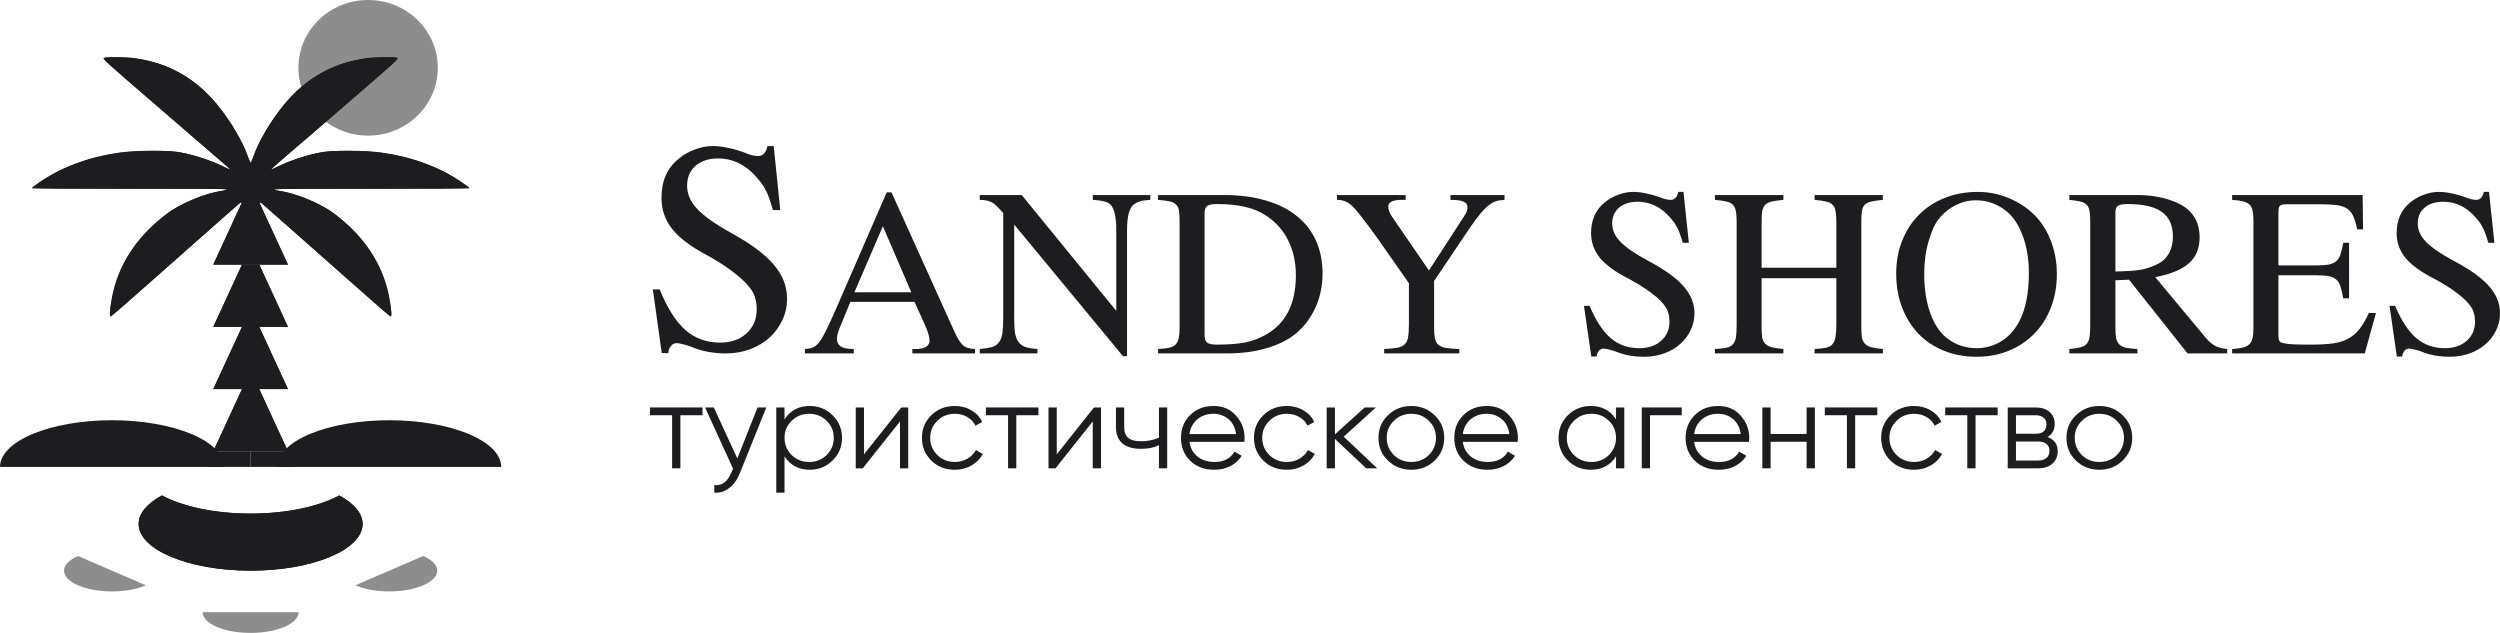 <svg width="158" height="40" viewBox="0 0 158 40" fill="none" xmlns="http://www.w3.org/2000/svg">
<ellipse opacity="0.5" cx="23.264" cy="4.286" rx="4.405" ry="4.286" fill="#1D1D1F"/>
<path fill-rule="evenodd" clip-rule="evenodd" d="M21.442 31.312C20.147 32.01 18.119 32.459 15.839 32.459C13.559 32.459 11.531 32.01 10.237 31.312C9.313 31.811 8.762 32.436 8.762 33.115C8.762 34.745 11.931 36.066 15.839 36.066C19.748 36.066 22.917 34.745 22.917 33.115C22.917 32.436 22.366 31.811 21.442 31.312Z" fill="#1D1D1F"/>
<path opacity="0.5" d="M9.222 36.993C8.94 37.115 8.606 37.211 8.238 37.278C7.87 37.343 7.475 37.377 7.077 37.377C6.679 37.377 6.284 37.343 5.916 37.278C5.548 37.211 5.214 37.115 4.932 36.993C4.651 36.871 4.427 36.727 4.275 36.568C4.122 36.408 4.044 36.238 4.044 36.066C4.044 35.894 4.122 35.723 4.275 35.564C4.427 35.405 4.651 35.26 4.932 35.139L7.077 36.066L9.222 36.993Z" fill="#1D1D1F"/>
<path opacity="0.5" d="M18.872 38.689C18.872 39.036 18.553 39.37 17.984 39.616C17.415 39.862 16.644 40 15.839 40C15.035 40 14.263 39.862 13.694 39.616C13.126 39.37 12.806 39.036 12.806 38.689H15.839H18.872Z" fill="#1D1D1F"/>
<path d="M0 29.509C0 29.121 0.183 28.738 0.539 28.38C0.894 28.022 1.416 27.697 2.073 27.422C2.73 27.148 3.51 26.931 4.369 26.783C5.227 26.635 6.148 26.558 7.077 26.558C8.007 26.558 8.927 26.635 9.785 26.783C10.644 26.931 11.424 27.148 12.081 27.422C12.739 27.697 13.26 28.022 13.616 28.38C13.971 28.738 14.154 29.121 14.154 29.509H7.077H0Z" fill="#1D1D1F"/>
<path d="M15.295 24.591H16.384L18.199 28.525H13.48L15.295 24.591Z" fill="#1D1D1F"/>
<path d="M15.295 20.657H16.384L18.199 24.591H13.48L15.295 20.657Z" fill="#1D1D1F"/>
<path d="M15.295 16.723H16.384L18.199 20.657H13.48L15.295 16.723Z" fill="#1D1D1F"/>
<path d="M15.295 12.789H16.384L18.199 16.723H13.48L15.295 12.789Z" fill="#1D1D1F"/>
<path d="M15.84 28.525H13.144V29.509H15.84V28.525Z" fill="#1D1D1F"/>
<path d="M6.581 3.654C6.448 3.711 6.419 3.685 10.158 6.907C10.89 7.537 11.802 8.324 12.186 8.655C12.569 8.987 13.253 9.574 13.706 9.961C14.159 10.347 14.531 10.682 14.534 10.705C14.537 10.728 14.278 10.618 13.959 10.461C13.31 10.142 12.335 9.824 11.462 9.645C10.683 9.485 8.605 9.487 7.523 9.648C5.583 9.937 3.819 10.597 2.45 11.546C2.214 11.708 2.022 11.863 2.022 11.889C2.022 11.914 4.692 11.931 7.956 11.927C11.22 11.922 14.013 11.934 14.163 11.954C14.424 11.989 14.414 11.994 13.936 12.074C12.98 12.235 11.79 12.702 10.864 13.281C10.668 13.404 10.23 13.747 9.893 14.043C8.5 15.266 7.606 16.669 7.184 18.298C7.016 18.944 6.887 20.001 6.975 20.001C7.025 20.001 7.349 19.72 10.092 17.29C13.704 14.092 15.19 12.789 15.208 12.804H16.455H16.504L17.498 13.69C18.624 14.692 21.05 16.84 21.792 17.491C22.043 17.712 22.779 18.36 23.426 18.93C24.073 19.501 24.636 19.979 24.676 19.993C24.877 20.062 24.512 18.208 24.15 17.323C23.543 15.839 22.521 14.549 21.135 13.519C20.252 12.863 18.642 12.196 17.62 12.063C17.432 12.039 17.293 11.995 17.311 11.967C17.329 11.939 20.114 11.92 23.5 11.925C26.886 11.931 29.657 11.915 29.657 11.889C29.657 11.82 28.459 11.05 27.997 10.822C26.214 9.941 24.405 9.547 22.098 9.537C20.926 9.532 20.631 9.552 20.033 9.679C19.191 9.859 18.32 10.153 17.584 10.507L17.036 10.77L17.478 10.382C18.029 9.898 21.584 6.824 23.654 5.041C24.867 3.997 25.182 3.693 25.09 3.657C24.91 3.587 23.732 3.596 23.192 3.671C21.068 3.966 19.337 4.929 17.985 6.567C17.115 7.622 16.307 8.983 16.001 9.91C15.931 10.121 15.858 10.294 15.839 10.294C15.82 10.295 15.701 10.031 15.575 9.709C15.278 8.957 14.831 8.134 14.329 7.417C12.589 4.935 10.447 3.718 7.665 3.631C7.138 3.614 6.65 3.625 6.581 3.654Z" fill="#1D1D1F"/>
<path fill-rule="evenodd" clip-rule="evenodd" d="M10.236 31.312C11.531 32.01 13.559 32.459 15.839 32.459C18.119 32.459 20.147 32.01 21.441 31.312C22.366 31.811 22.916 32.436 22.916 33.115C22.916 34.745 19.747 36.066 15.839 36.066C11.93 36.066 8.762 34.745 8.762 33.115C8.762 32.436 9.312 31.811 10.236 31.312Z" fill="#1D1D1F"/>
<path opacity="0.5" d="M22.456 36.993C22.738 37.115 23.073 37.211 23.441 37.278C23.809 37.343 24.203 37.377 24.601 37.377C25 37.377 25.394 37.343 25.762 37.278C26.13 37.211 26.464 37.115 26.746 36.993C27.028 36.871 27.251 36.727 27.404 36.568C27.556 36.408 27.634 36.238 27.634 36.066C27.634 35.894 27.556 35.723 27.404 35.564C27.251 35.405 27.028 35.26 26.746 35.139L24.601 36.066L22.456 36.993Z" fill="#1D1D1F"/>
<path d="M31.678 29.509C31.678 29.121 31.495 28.738 31.139 28.38C30.784 28.022 30.262 27.697 29.605 27.422C28.948 27.148 28.168 26.931 27.309 26.783C26.451 26.635 25.531 26.558 24.601 26.558C23.672 26.558 22.751 26.635 21.893 26.783C21.034 26.931 20.254 27.148 19.597 27.422C18.94 27.697 18.418 28.022 18.063 28.38C17.707 28.738 17.524 29.121 17.524 29.509H24.601H31.678Z" fill="#1D1D1F"/>
<path d="M16.384 24.591H15.294L13.48 28.525H18.198L16.384 24.591Z" fill="#1D1D1F"/>
<path d="M16.384 20.657H15.294L13.48 24.591H18.198L16.384 20.657Z" fill="#1D1D1F"/>
<path d="M16.384 16.723H15.294L13.48 20.657H18.198L16.384 16.723Z" fill="#1D1D1F"/>
<path d="M16.384 12.789H15.294L13.48 16.723H18.198L16.384 12.789Z" fill="#1D1D1F"/>
<path d="M15.839 28.525H18.535V29.509H15.839V28.525Z" fill="#1D1D1F"/>
<path d="M25.098 3.654C25.231 3.711 25.26 3.685 21.521 6.907C20.789 7.537 19.877 8.324 19.493 8.655C19.109 8.987 18.425 9.574 17.973 9.961C17.52 10.347 17.147 10.682 17.144 10.705C17.142 10.728 17.4 10.618 17.72 10.461C18.369 10.142 19.343 9.824 20.217 9.645C20.996 9.485 23.073 9.487 24.156 9.648C26.095 9.937 27.859 10.597 29.229 11.546C29.464 11.708 29.657 11.863 29.657 11.889C29.657 11.914 26.986 11.931 23.723 11.927C20.459 11.922 17.666 11.934 17.515 11.954C17.254 11.989 17.265 11.994 17.742 12.074C18.699 12.235 19.888 12.702 20.814 13.281C21.011 13.404 21.448 13.747 21.785 14.043C23.179 15.266 24.073 16.669 24.495 18.298C24.663 18.944 24.792 20.001 24.703 20.001C24.653 20.001 24.33 19.72 21.586 17.29C17.975 14.092 16.488 12.789 16.471 12.804H15.224H15.175L14.181 13.69C13.055 14.692 10.629 16.84 9.887 17.491C9.635 17.712 8.9 18.36 8.253 18.93C7.605 19.501 7.043 19.979 7.002 19.993C6.801 20.062 7.167 18.208 7.529 17.323C8.136 15.839 9.157 14.549 10.544 13.519C11.427 12.863 13.036 12.196 14.059 12.063C14.247 12.039 14.386 11.995 14.368 11.967C14.35 11.939 11.565 11.92 8.178 11.925C4.793 11.931 2.022 11.915 2.022 11.889C2.022 11.82 3.22 11.05 3.681 10.822C5.465 9.941 7.274 9.547 9.58 9.537C10.753 9.532 11.048 9.552 11.645 9.679C12.488 9.859 13.359 10.153 14.095 10.507L14.642 10.77L14.2 10.382C13.649 9.898 10.095 6.824 8.024 5.041C6.812 3.997 6.496 3.693 6.589 3.657C6.769 3.587 7.946 3.596 8.486 3.671C10.611 3.966 12.342 4.929 13.693 6.567C14.563 7.622 15.372 8.983 15.678 9.91C15.748 10.121 15.82 10.294 15.839 10.294C15.858 10.295 15.977 10.031 16.104 9.709C16.4 8.957 16.847 8.134 17.35 7.417C19.09 4.935 21.231 3.718 24.014 3.631C24.54 3.614 25.028 3.625 25.098 3.654Z" fill="#1D1D1F"/>
<path d="M49.312 13.277H48.849C48.772 13 48.694 12.755 48.617 12.544C48.551 12.334 48.468 12.145 48.369 11.978C48.281 11.801 48.182 11.645 48.072 11.512C47.961 11.368 47.835 11.218 47.691 11.062C47.03 10.363 46.258 10.013 45.377 10.013C44.792 10.013 44.319 10.169 43.955 10.48C43.602 10.79 43.426 11.212 43.426 11.745C43.426 12.267 43.641 12.755 44.071 13.211C44.5 13.666 45.206 14.165 46.187 14.709C47.443 15.398 48.347 16.069 48.898 16.724C49.461 17.379 49.742 18.095 49.742 18.872C49.742 19.361 49.642 19.816 49.444 20.238C49.245 20.659 48.975 21.026 48.634 21.337C48.292 21.647 47.884 21.892 47.41 22.069C46.936 22.247 46.429 22.336 45.889 22.336C45.503 22.336 45.123 22.302 44.748 22.236C44.374 22.169 44.01 22.058 43.657 21.903C43.47 21.836 43.299 21.786 43.145 21.753C42.99 21.709 42.864 21.686 42.764 21.686C42.621 21.686 42.5 21.747 42.401 21.869C42.301 21.991 42.246 22.141 42.235 22.319H41.822L41.26 18.289H41.69C42.164 19.455 42.704 20.31 43.31 20.854C43.916 21.387 44.649 21.653 45.509 21.653C46.203 21.653 46.76 21.459 47.179 21.07C47.609 20.682 47.824 20.171 47.824 19.538C47.824 19.294 47.796 19.078 47.741 18.889C47.697 18.7 47.631 18.539 47.543 18.406C47.322 18.051 46.969 17.684 46.484 17.307C46.011 16.929 45.437 16.552 44.765 16.175C44.236 15.897 43.784 15.62 43.409 15.342C43.034 15.064 42.726 14.776 42.483 14.476C42.252 14.176 42.081 13.866 41.971 13.544C41.861 13.222 41.805 12.872 41.805 12.495C41.805 11.44 42.169 10.618 42.897 10.03C43.205 9.775 43.547 9.58 43.922 9.447C44.297 9.303 44.666 9.231 45.029 9.231C45.36 9.231 45.691 9.27 46.022 9.347C46.363 9.414 46.71 9.514 47.063 9.647C47.239 9.725 47.399 9.78 47.543 9.814C47.686 9.847 47.807 9.864 47.906 9.864C48.215 9.864 48.413 9.653 48.502 9.231H48.898L49.312 13.277Z" fill="#1D1D1F"/>
<path d="M61.621 22.336H57.661V22.058C57.797 22.058 57.91 22.058 58.001 22.058C58.092 22.049 58.164 22.04 58.219 22.031C58.282 22.014 58.337 22 58.382 21.991C58.428 21.974 58.473 21.952 58.518 21.925C58.591 21.881 58.645 21.828 58.682 21.766C58.727 21.696 58.75 21.625 58.75 21.555C58.75 21.307 58.65 20.963 58.45 20.522L57.797 19.079H53.742L53.02 20.84C52.984 20.937 52.952 21.038 52.925 21.144C52.907 21.241 52.898 21.338 52.898 21.435C52.898 21.638 52.98 21.793 53.143 21.899C53.306 22.005 53.578 22.058 53.959 22.058V22.336H50.87V22.058C51.061 22.049 51.224 22.018 51.36 21.965C51.496 21.912 51.632 21.802 51.768 21.634C51.904 21.457 52.05 21.21 52.204 20.893C52.367 20.566 52.571 20.125 52.816 19.569L56.041 12.155H56.341L60.219 20.734C60.346 21.016 60.455 21.241 60.546 21.409C60.646 21.577 60.746 21.709 60.846 21.806C60.945 21.894 61.054 21.956 61.172 21.991C61.299 22.027 61.449 22.049 61.621 22.058V22.336ZM57.593 18.47L55.797 14.3L54 18.47H57.593Z" fill="#1D1D1F"/>
<path d="M70.971 22.508L64.098 14.194V20.111C64.098 20.5 64.116 20.818 64.153 21.065C64.198 21.303 64.275 21.493 64.384 21.634C64.493 21.775 64.642 21.877 64.833 21.939C65.023 22 65.268 22.04 65.568 22.058V22.336H61.921V22.058C62.238 22.031 62.492 21.991 62.683 21.939C62.882 21.877 63.032 21.775 63.132 21.634C63.241 21.493 63.313 21.303 63.35 21.065C63.386 20.818 63.404 20.5 63.404 20.111V13.466C63.25 13.289 63.118 13.148 63.009 13.042C62.901 12.927 62.792 12.843 62.683 12.79C62.574 12.729 62.46 12.689 62.343 12.671C62.224 12.645 62.084 12.632 61.921 12.632V12.327H64.574L70.549 19.648V14.551C70.549 13.633 70.399 13.068 70.1 12.857C69.982 12.786 69.85 12.737 69.705 12.711C69.569 12.676 69.356 12.649 69.065 12.632V12.327H72.699V12.632C72.409 12.649 72.191 12.68 72.046 12.724C71.91 12.768 71.792 12.826 71.692 12.896C71.383 13.09 71.229 13.642 71.229 14.551V22.508H70.971Z" fill="#1D1D1F"/>
<path d="M74.55 13.982C74.55 13.699 74.536 13.474 74.509 13.307C74.482 13.139 74.418 13.011 74.318 12.923C74.228 12.826 74.092 12.759 73.91 12.724C73.738 12.689 73.497 12.658 73.189 12.632V12.327H77.38C78.351 12.327 79.222 12.442 79.993 12.671C80.764 12.892 81.413 13.214 81.939 13.638C82.475 14.061 82.883 14.582 83.164 15.2C83.445 15.818 83.586 16.515 83.586 17.292C83.586 18.059 83.436 18.774 83.137 19.436C82.838 20.098 82.416 20.654 81.871 21.104C81.391 21.493 80.769 21.797 80.007 22.018C79.254 22.23 78.447 22.336 77.585 22.336H73.189V22.058C73.488 22.04 73.724 22.014 73.897 21.978C74.078 21.934 74.214 21.863 74.305 21.766C74.405 21.66 74.468 21.524 74.495 21.356C74.532 21.188 74.55 20.972 74.55 20.707V13.982ZM76.128 21.157C76.128 21.404 76.183 21.572 76.292 21.66C76.41 21.74 76.618 21.78 76.918 21.78C77.616 21.78 78.201 21.735 78.673 21.647C79.154 21.55 79.594 21.387 79.993 21.157C81.263 20.451 81.899 19.198 81.899 17.398C81.899 16.568 81.735 15.831 81.409 15.187C81.091 14.542 80.619 14.017 79.993 13.611C79.612 13.364 79.172 13.183 78.673 13.068C78.183 12.954 77.598 12.896 76.918 12.896C76.609 12.896 76.401 12.936 76.292 13.015C76.183 13.095 76.128 13.249 76.128 13.479V21.157Z" fill="#1D1D1F"/>
<path d="M95.086 12.632C94.877 12.64 94.691 12.671 94.528 12.724C94.374 12.777 94.215 12.87 94.051 13.002C93.897 13.126 93.729 13.298 93.548 13.518C93.376 13.73 93.171 14.004 92.936 14.339L90.636 17.755V20.707C90.636 20.99 90.654 21.219 90.69 21.396C90.726 21.563 90.799 21.696 90.908 21.793C91.026 21.89 91.189 21.956 91.398 21.991C91.606 22.027 91.883 22.049 92.228 22.058V22.336H87.478V22.058C87.832 22.04 88.113 22.014 88.322 21.978C88.531 21.934 88.685 21.859 88.785 21.753C88.894 21.647 88.962 21.497 88.989 21.303C89.025 21.109 89.043 20.849 89.043 20.522V17.901L87.016 15.001C86.626 14.463 86.308 14.039 86.063 13.73C85.827 13.413 85.623 13.174 85.451 13.015C85.278 12.857 85.119 12.755 84.974 12.711C84.838 12.658 84.679 12.632 84.498 12.632V12.327H88.839V12.632H88.458C87.977 12.658 87.737 12.799 87.737 13.055C87.737 13.258 87.828 13.488 88.009 13.743L90.309 17.093L92.527 13.677C92.672 13.474 92.745 13.289 92.745 13.121C92.745 12.945 92.668 12.821 92.514 12.751C92.359 12.671 92.078 12.632 91.67 12.632V12.327H95.086V12.632Z" fill="#1D1D1F"/>
<path d="M106.735 15.345H106.354C106.29 15.125 106.227 14.931 106.163 14.763C106.109 14.595 106.041 14.445 105.959 14.313C105.887 14.172 105.805 14.048 105.714 13.942C105.624 13.827 105.519 13.708 105.401 13.585C104.857 13.029 104.222 12.751 103.496 12.751C103.015 12.751 102.625 12.874 102.326 13.121C102.035 13.368 101.89 13.704 101.89 14.127C101.89 14.542 102.067 14.931 102.421 15.293C102.775 15.654 103.355 16.052 104.163 16.484C105.197 17.031 105.941 17.565 106.395 18.086C106.857 18.607 107.089 19.176 107.089 19.794C107.089 20.182 107.007 20.544 106.844 20.879C106.681 21.215 106.458 21.506 106.177 21.753C105.896 22 105.56 22.195 105.17 22.336C104.78 22.477 104.363 22.547 103.918 22.547C103.6 22.547 103.287 22.521 102.979 22.468C102.67 22.415 102.371 22.327 102.081 22.203C101.927 22.15 101.786 22.111 101.659 22.084C101.532 22.049 101.428 22.031 101.346 22.031C101.228 22.031 101.128 22.08 101.046 22.177C100.965 22.274 100.919 22.393 100.91 22.534H100.57L100.107 19.33H100.461C100.851 20.257 101.296 20.937 101.795 21.369C102.294 21.793 102.897 22.005 103.605 22.005C104.177 22.005 104.635 21.85 104.979 21.541C105.333 21.232 105.51 20.826 105.51 20.323C105.51 20.129 105.488 19.957 105.442 19.807C105.406 19.657 105.351 19.529 105.279 19.423C105.097 19.141 104.807 18.849 104.408 18.549C104.018 18.249 103.546 17.949 102.993 17.649C102.557 17.428 102.185 17.208 101.877 16.987C101.568 16.767 101.314 16.537 101.115 16.299C100.924 16.06 100.783 15.813 100.693 15.557C100.602 15.301 100.557 15.023 100.557 14.723C100.557 13.885 100.856 13.232 101.455 12.764C101.709 12.561 101.99 12.406 102.298 12.3C102.607 12.186 102.911 12.128 103.21 12.128C103.482 12.128 103.755 12.159 104.027 12.221C104.308 12.274 104.594 12.354 104.884 12.459C105.029 12.521 105.161 12.565 105.279 12.592C105.397 12.618 105.497 12.632 105.578 12.632C105.832 12.632 105.996 12.464 106.068 12.128H106.395L106.735 15.345Z" fill="#1D1D1F"/>
<path d="M116.057 16.921V13.982C116.057 13.708 116.039 13.492 116.003 13.333C115.976 13.165 115.912 13.033 115.812 12.936C115.721 12.839 115.585 12.773 115.404 12.737C115.222 12.693 114.982 12.658 114.683 12.632V12.327H118.997V12.632C118.697 12.658 118.457 12.693 118.275 12.737C118.094 12.773 117.953 12.839 117.854 12.936C117.763 13.033 117.704 13.165 117.677 13.333C117.649 13.492 117.636 13.708 117.636 13.982V20.707C117.636 20.972 117.649 21.188 117.677 21.356C117.713 21.515 117.781 21.643 117.881 21.74C117.981 21.837 118.117 21.908 118.289 21.952C118.47 21.996 118.706 22.031 118.997 22.058V22.336H114.683V22.058C114.982 22.04 115.222 22.014 115.404 21.978C115.585 21.934 115.721 21.859 115.812 21.753C115.912 21.638 115.976 21.484 116.003 21.29C116.039 21.096 116.057 20.84 116.057 20.522V17.583H111.335V20.707C111.335 20.972 111.348 21.188 111.376 21.356C111.412 21.515 111.48 21.643 111.58 21.74C111.68 21.837 111.82 21.908 112.002 21.952C112.183 21.996 112.419 22.031 112.709 22.058V22.336H108.382V22.058C108.69 22.04 108.935 22.014 109.117 21.978C109.298 21.934 109.434 21.859 109.525 21.753C109.625 21.638 109.688 21.484 109.715 21.29C109.743 21.096 109.756 20.84 109.756 20.522V13.982C109.756 13.708 109.738 13.492 109.702 13.333C109.675 13.165 109.611 13.033 109.511 12.936C109.421 12.839 109.284 12.773 109.103 12.737C108.922 12.693 108.681 12.658 108.382 12.632V12.327H112.709V12.632C112.41 12.658 112.17 12.693 111.988 12.737C111.807 12.773 111.666 12.839 111.566 12.936C111.475 13.033 111.412 13.165 111.376 13.333C111.348 13.492 111.335 13.708 111.335 13.982V16.921H116.057Z" fill="#1D1D1F"/>
<path d="M124.998 12.128C125.733 12.128 126.432 12.278 127.094 12.579C127.765 12.879 128.332 13.293 128.795 13.823C129.176 14.273 129.471 14.798 129.68 15.398C129.888 15.999 129.993 16.643 129.993 17.331C129.993 18.099 129.866 18.805 129.612 19.45C129.367 20.085 129.017 20.632 128.564 21.091C128.119 21.55 127.584 21.908 126.958 22.164C126.341 22.419 125.661 22.547 124.917 22.547C124.164 22.547 123.474 22.419 122.848 22.164C122.222 21.908 121.687 21.55 121.242 21.091C120.798 20.623 120.453 20.067 120.208 19.423C119.963 18.779 119.84 18.068 119.84 17.292C119.84 16.533 119.967 15.835 120.222 15.2C120.476 14.564 120.829 14.022 121.283 13.571C121.737 13.113 122.276 12.759 122.902 12.512C123.538 12.256 124.236 12.128 124.998 12.128ZM124.862 12.658C124.436 12.658 124.027 12.755 123.637 12.949C123.247 13.135 122.907 13.395 122.617 13.73C122.462 13.907 122.322 14.127 122.195 14.392C122.077 14.657 121.973 14.948 121.882 15.266C121.791 15.575 121.723 15.906 121.678 16.259C121.632 16.612 121.61 16.965 121.61 17.318C121.61 18.227 121.732 19.035 121.977 19.741C122.222 20.447 122.562 20.977 122.998 21.329C123.542 21.78 124.186 22.005 124.93 22.005C125.32 22.005 125.688 21.934 126.033 21.793C126.386 21.652 126.695 21.453 126.958 21.197C127.802 20.394 128.224 19.079 128.224 17.252C128.224 16.378 128.097 15.601 127.843 14.922C127.598 14.242 127.253 13.717 126.808 13.346C126.237 12.887 125.588 12.658 124.862 12.658Z" fill="#1D1D1F"/>
<path d="M140.757 22.336H138.253L134.552 17.675L133.694 17.715V20.707C133.694 20.972 133.708 21.188 133.735 21.356C133.772 21.524 133.84 21.66 133.939 21.766C134.039 21.863 134.18 21.934 134.361 21.978C134.543 22.014 134.783 22.04 135.083 22.058V22.336H130.782V22.058C131.072 22.031 131.304 21.996 131.476 21.952C131.658 21.908 131.794 21.833 131.884 21.727C131.975 21.621 132.034 21.475 132.061 21.29C132.089 21.096 132.102 20.84 132.102 20.522V13.982C132.102 13.717 132.089 13.505 132.061 13.346C132.034 13.179 131.975 13.046 131.884 12.949C131.794 12.852 131.658 12.781 131.476 12.737C131.304 12.693 131.072 12.658 130.782 12.632V12.327H135.069C135.831 12.327 136.511 12.428 137.11 12.632C137.718 12.826 138.167 13.09 138.458 13.426C138.648 13.629 138.789 13.867 138.879 14.141C138.97 14.405 139.016 14.692 139.016 15.001C139.016 15.69 138.793 16.233 138.349 16.63C137.913 17.027 137.201 17.323 136.212 17.517L139.41 21.356C139.628 21.603 139.832 21.775 140.023 21.872C140.222 21.969 140.467 22.031 140.757 22.058V22.336ZM133.694 17.159C134.057 17.15 134.37 17.137 134.633 17.119C134.906 17.102 135.141 17.075 135.341 17.04C135.55 16.996 135.74 16.943 135.913 16.881C136.085 16.819 136.262 16.74 136.443 16.643C136.725 16.493 136.942 16.272 137.097 15.981C137.251 15.681 137.328 15.341 137.328 14.961C137.328 14.247 137.097 13.726 136.634 13.399C136.18 13.064 135.455 12.896 134.457 12.896C134.148 12.896 133.944 12.936 133.844 13.015C133.744 13.086 133.694 13.227 133.694 13.439V17.159Z" fill="#1D1D1F"/>
<path d="M149.454 22.336H141.07V22.058C141.352 22.04 141.579 22.009 141.751 21.965C141.932 21.921 142.068 21.85 142.159 21.753C142.259 21.656 142.327 21.524 142.363 21.356C142.4 21.188 142.418 20.972 142.418 20.707V13.982C142.418 13.717 142.4 13.501 142.363 13.333C142.336 13.165 142.273 13.033 142.173 12.936C142.073 12.839 141.932 12.768 141.751 12.724C141.579 12.68 141.352 12.649 141.07 12.632V12.327H149.318L149.345 14.498H148.977C148.905 14.154 148.823 13.88 148.732 13.677C148.642 13.466 148.51 13.302 148.338 13.188C148.174 13.073 147.952 12.998 147.671 12.962C147.399 12.927 147.045 12.909 146.609 12.909H144.514C144.305 12.909 144.164 12.94 144.092 13.002C144.028 13.064 143.996 13.205 143.996 13.426V16.775H146.378C146.696 16.775 146.954 16.758 147.154 16.722C147.353 16.687 147.512 16.621 147.63 16.524C147.757 16.418 147.852 16.272 147.916 16.087C147.979 15.902 148.038 15.654 148.093 15.345H148.46V18.854H148.093C148.038 18.536 147.979 18.285 147.916 18.099C147.852 17.905 147.762 17.759 147.644 17.662C147.526 17.556 147.367 17.486 147.167 17.451C146.968 17.415 146.705 17.398 146.378 17.398H143.996V21.131C143.996 21.281 144.005 21.391 144.024 21.462C144.042 21.532 144.074 21.585 144.119 21.621C144.191 21.665 144.364 21.705 144.636 21.74C144.917 21.766 145.248 21.78 145.629 21.78H146.065C146.618 21.78 147.081 21.753 147.453 21.7C147.834 21.647 148.156 21.546 148.419 21.396C148.692 21.246 148.927 21.043 149.127 20.787C149.327 20.531 149.522 20.195 149.712 19.78H150.161L149.454 22.336Z" fill="#1D1D1F"/>
<path d="M157.646 15.345H157.265C157.202 15.125 157.138 14.931 157.075 14.763C157.02 14.595 156.952 14.445 156.871 14.313C156.798 14.172 156.716 14.048 156.626 13.942C156.535 13.827 156.43 13.708 156.313 13.585C155.768 13.029 155.133 12.751 154.407 12.751C153.926 12.751 153.536 12.874 153.237 13.121C152.947 13.368 152.801 13.704 152.801 14.127C152.801 14.542 152.978 14.931 153.332 15.293C153.686 15.654 154.267 16.052 155.074 16.484C156.108 17.031 156.852 17.565 157.306 18.086C157.769 18.607 158 19.176 158 19.794C158 20.182 157.918 20.544 157.755 20.879C157.592 21.215 157.37 21.506 157.088 21.753C156.807 22 156.471 22.195 156.081 22.336C155.691 22.477 155.274 22.547 154.829 22.547C154.512 22.547 154.199 22.521 153.89 22.468C153.582 22.415 153.282 22.327 152.992 22.203C152.838 22.15 152.697 22.111 152.57 22.084C152.443 22.049 152.339 22.031 152.257 22.031C152.139 22.031 152.039 22.08 151.958 22.177C151.876 22.274 151.831 22.393 151.822 22.534H151.481L151.019 19.33H151.372C151.763 20.257 152.207 20.937 152.706 21.369C153.205 21.793 153.809 22.005 154.516 22.005C155.088 22.005 155.546 21.85 155.891 21.541C156.245 21.232 156.421 20.826 156.421 20.323C156.421 20.129 156.399 19.957 156.353 19.807C156.317 19.657 156.263 19.529 156.19 19.423C156.009 19.141 155.718 18.849 155.319 18.549C154.929 18.249 154.457 17.949 153.904 17.649C153.468 17.428 153.096 17.208 152.788 16.987C152.479 16.767 152.225 16.537 152.026 16.299C151.835 16.06 151.695 15.813 151.604 15.557C151.513 15.301 151.468 15.023 151.468 14.723C151.468 13.885 151.767 13.232 152.366 12.764C152.62 12.561 152.901 12.406 153.21 12.3C153.518 12.186 153.822 12.128 154.122 12.128C154.394 12.128 154.666 12.159 154.938 12.221C155.219 12.274 155.505 12.354 155.795 12.459C155.941 12.521 156.072 12.565 156.19 12.592C156.308 12.618 156.408 12.632 156.489 12.632C156.744 12.632 156.907 12.464 156.979 12.128H157.306L157.646 15.345Z" fill="#1D1D1F"/>
<path d="M41.08 25.751H44.398V26.243H43V29.597H42.478V26.243H41.08V25.751Z" fill="#1D1D1F"/>
<path d="M46.598 28.974L47.877 25.751H48.431L46.74 29.951C46.582 30.34 46.361 30.64 46.076 30.851C45.797 31.066 45.486 31.161 45.144 31.135V30.658C45.618 30.715 45.979 30.448 46.226 29.858L46.329 29.62L44.559 25.751H45.112L46.598 28.974Z" fill="#1D1D1F"/>
<path d="M51.178 25.658C51.741 25.658 52.221 25.853 52.616 26.243C53.016 26.633 53.216 27.11 53.216 27.674C53.216 28.238 53.016 28.715 52.616 29.105C52.221 29.494 51.741 29.689 51.178 29.689C50.477 29.689 49.945 29.407 49.582 28.843V31.135H49.061V25.751H49.582V26.505C49.945 25.94 50.477 25.658 51.178 25.658ZM50.032 28.758C50.333 29.051 50.701 29.197 51.138 29.197C51.575 29.197 51.944 29.051 52.244 28.758C52.544 28.456 52.695 28.094 52.695 27.674C52.695 27.248 52.544 26.889 52.244 26.597C51.944 26.299 51.575 26.151 51.138 26.151C50.701 26.151 50.333 26.299 50.032 26.597C49.732 26.889 49.582 27.248 49.582 27.674C49.582 28.094 49.732 28.456 50.032 28.758Z" fill="#1D1D1F"/>
<path d="M54.604 28.712L56.959 25.751H57.401V29.597H56.88V26.635L54.525 29.597H54.083V25.751H54.604V28.712Z" fill="#1D1D1F"/>
<path d="M60.344 29.689C59.749 29.689 59.254 29.497 58.859 29.112C58.464 28.717 58.267 28.238 58.267 27.674C58.267 27.105 58.464 26.628 58.859 26.243C59.254 25.853 59.749 25.658 60.344 25.658C60.734 25.658 61.084 25.751 61.395 25.935C61.706 26.115 61.932 26.358 62.074 26.666L61.648 26.904C61.542 26.674 61.371 26.492 61.134 26.358C60.903 26.22 60.639 26.151 60.344 26.151C59.907 26.151 59.538 26.299 59.238 26.597C58.938 26.889 58.788 27.248 58.788 27.674C58.788 28.094 58.938 28.456 59.238 28.758C59.538 29.051 59.907 29.197 60.344 29.197C60.634 29.197 60.895 29.13 61.126 28.997C61.363 28.863 61.548 28.679 61.679 28.443L62.114 28.689C61.951 28.997 61.711 29.24 61.395 29.42C61.079 29.599 60.729 29.689 60.344 29.689Z" fill="#1D1D1F"/>
<path d="M62.311 25.751H65.629V26.243H64.231V29.597H63.71V26.243H62.311V25.751Z" fill="#1D1D1F"/>
<path d="M66.786 28.712L69.14 25.751H69.583V29.597H69.061V26.635L66.707 29.597H66.265V25.751H66.786V28.712Z" fill="#1D1D1F"/>
<path d="M73.245 27.666V25.751H73.766V29.597H73.245V28.135C72.939 28.289 72.563 28.366 72.115 28.366C71.594 28.366 71.199 28.251 70.93 28.02C70.662 27.784 70.527 27.438 70.527 26.982V25.751H71.049V26.982C71.049 27.299 71.133 27.53 71.302 27.674C71.475 27.817 71.741 27.889 72.099 27.889C72.5 27.889 72.882 27.815 73.245 27.666Z" fill="#1D1D1F"/>
<path d="M76.699 25.658C77.289 25.658 77.761 25.861 78.114 26.266C78.477 26.666 78.659 27.14 78.659 27.689C78.659 27.715 78.653 27.794 78.643 27.928H75.175C75.227 28.312 75.396 28.62 75.68 28.851C75.965 29.081 76.32 29.197 76.747 29.197C77.347 29.197 77.771 28.979 78.019 28.543L78.477 28.805C78.303 29.081 78.064 29.299 77.758 29.458C77.458 29.612 77.118 29.689 76.739 29.689C76.117 29.689 75.612 29.499 75.222 29.12C74.832 28.74 74.638 28.258 74.638 27.674C74.638 27.094 74.83 26.615 75.214 26.235C75.599 25.851 76.094 25.658 76.699 25.658ZM76.699 26.151C76.289 26.151 75.944 26.269 75.665 26.505C75.391 26.74 75.227 27.051 75.175 27.435H78.121C78.064 27.025 77.903 26.71 77.639 26.489C77.366 26.264 77.052 26.151 76.699 26.151Z" fill="#1D1D1F"/>
<path d="M81.329 29.689C80.734 29.689 80.239 29.497 79.844 29.112C79.448 28.717 79.251 28.238 79.251 27.674C79.251 27.105 79.448 26.628 79.844 26.243C80.239 25.853 80.734 25.658 81.329 25.658C81.718 25.658 82.069 25.751 82.379 25.935C82.69 26.115 82.917 26.358 83.059 26.666L82.632 26.904C82.527 26.674 82.356 26.492 82.119 26.358C81.887 26.22 81.624 26.151 81.329 26.151C80.891 26.151 80.523 26.299 80.223 26.597C79.922 26.889 79.772 27.248 79.772 27.674C79.772 28.094 79.922 28.456 80.223 28.758C80.523 29.051 80.891 29.197 81.329 29.197C81.618 29.197 81.879 29.13 82.111 28.997C82.348 28.863 82.532 28.679 82.664 28.443L83.098 28.689C82.935 28.997 82.695 29.24 82.379 29.42C82.063 29.599 81.713 29.689 81.329 29.689Z" fill="#1D1D1F"/>
<path d="M84.921 27.597L87.038 29.597H86.343L84.368 27.743V29.597H83.847V25.751H84.368V27.451L86.248 25.751H86.959L84.921 27.597Z" fill="#1D1D1F"/>
<path d="M90.667 29.112C90.262 29.497 89.772 29.689 89.198 29.689C88.613 29.689 88.121 29.497 87.721 29.112C87.32 28.723 87.12 28.243 87.12 27.674C87.12 27.105 87.32 26.628 87.721 26.243C88.121 25.853 88.613 25.658 89.198 25.658C89.777 25.658 90.267 25.853 90.667 26.243C91.073 26.628 91.275 27.105 91.275 27.674C91.275 28.238 91.073 28.717 90.667 29.112ZM88.092 28.758C88.392 29.051 88.761 29.197 89.198 29.197C89.635 29.197 90.004 29.051 90.304 28.758C90.604 28.456 90.754 28.094 90.754 27.674C90.754 27.248 90.604 26.889 90.304 26.597C90.004 26.299 89.635 26.151 89.198 26.151C88.761 26.151 88.392 26.299 88.092 26.597C87.792 26.889 87.641 27.248 87.641 27.674C87.641 28.094 87.792 28.456 88.092 28.758Z" fill="#1D1D1F"/>
<path d="M93.973 25.658C94.563 25.658 95.034 25.861 95.387 26.266C95.75 26.666 95.932 27.14 95.932 27.689C95.932 27.715 95.927 27.794 95.916 27.928H92.448C92.501 28.312 92.669 28.62 92.954 28.851C93.238 29.081 93.594 29.197 94.02 29.197C94.621 29.197 95.045 28.979 95.292 28.543L95.75 28.805C95.577 29.081 95.337 29.299 95.031 29.458C94.731 29.612 94.392 29.689 94.012 29.689C93.391 29.689 92.885 29.499 92.496 29.12C92.106 28.74 91.911 28.258 91.911 27.674C91.911 27.094 92.103 26.615 92.488 26.235C92.872 25.851 93.367 25.658 93.973 25.658ZM93.973 26.151C93.562 26.151 93.217 26.269 92.938 26.505C92.664 26.74 92.501 27.051 92.448 27.435H95.395C95.337 27.025 95.176 26.71 94.913 26.489C94.639 26.264 94.326 26.151 93.973 26.151Z" fill="#1D1D1F"/>
<path d="M102.133 26.505V25.751H102.655V29.597H102.133V28.843C101.77 29.407 101.238 29.689 100.538 29.689C99.974 29.689 99.492 29.494 99.092 29.105C98.697 28.715 98.499 28.238 98.499 27.674C98.499 27.11 98.697 26.633 99.092 26.243C99.492 25.853 99.974 25.658 100.538 25.658C101.238 25.658 101.77 25.94 102.133 26.505ZM99.471 28.758C99.771 29.051 100.14 29.197 100.577 29.197C101.014 29.197 101.383 29.051 101.683 28.758C101.983 28.456 102.133 28.094 102.133 27.674C102.133 27.248 101.983 26.889 101.683 26.597C101.383 26.299 101.014 26.151 100.577 26.151C100.14 26.151 99.771 26.299 99.471 26.597C99.171 26.889 99.021 27.248 99.021 27.674C99.021 28.094 99.171 28.456 99.471 28.758Z" fill="#1D1D1F"/>
<path d="M103.759 25.751H106.287V26.243H104.28V29.597H103.759V25.751Z" fill="#1D1D1F"/>
<path d="M108.593 25.658C109.182 25.658 109.654 25.861 110.007 26.266C110.37 26.666 110.552 27.14 110.552 27.689C110.552 27.715 110.546 27.794 110.536 27.928H107.068C107.121 28.312 107.289 28.62 107.573 28.851C107.858 29.081 108.213 29.197 108.64 29.197C109.24 29.197 109.664 28.979 109.912 28.543L110.37 28.805C110.196 29.081 109.957 29.299 109.651 29.458C109.351 29.612 109.011 29.689 108.632 29.689C108.011 29.689 107.505 29.499 107.115 29.12C106.726 28.74 106.531 28.258 106.531 27.674C106.531 27.094 106.723 26.615 107.107 26.235C107.492 25.851 107.987 25.658 108.593 25.658ZM108.593 26.151C108.182 26.151 107.837 26.269 107.558 26.505C107.284 26.74 107.121 27.051 107.068 27.435H110.015C109.957 27.025 109.796 26.71 109.533 26.489C109.259 26.264 108.945 26.151 108.593 26.151Z" fill="#1D1D1F"/>
<path d="M114.178 27.428V25.751H114.699V29.597H114.178V27.92H111.903V29.597H111.381V25.751H111.903V27.428H114.178Z" fill="#1D1D1F"/>
<path d="M115.328 25.751H118.646V26.243H117.247V29.597H116.726V26.243H115.328V25.751Z" fill="#1D1D1F"/>
<path d="M120.968 29.689C120.372 29.689 119.877 29.497 119.482 29.112C119.087 28.717 118.89 28.238 118.89 27.674C118.89 27.105 119.087 26.628 119.482 26.243C119.877 25.853 120.372 25.658 120.968 25.658C121.357 25.658 121.707 25.751 122.018 25.935C122.329 26.115 122.555 26.358 122.698 26.666L122.271 26.904C122.166 26.674 121.995 26.492 121.758 26.358C121.526 26.22 121.262 26.151 120.968 26.151C120.53 26.151 120.162 26.299 119.862 26.597C119.561 26.889 119.411 27.248 119.411 27.674C119.411 28.094 119.561 28.456 119.862 28.758C120.162 29.051 120.53 29.197 120.968 29.197C121.257 29.197 121.518 29.13 121.75 28.997C121.987 28.863 122.171 28.679 122.303 28.443L122.737 28.689C122.574 28.997 122.334 29.24 122.018 29.42C121.702 29.599 121.352 29.689 120.968 29.689Z" fill="#1D1D1F"/>
<path d="M122.935 25.751H126.253V26.243H124.854V29.597H124.333V26.243H122.935V25.751Z" fill="#1D1D1F"/>
<path d="M129.4 27.62C129.832 27.774 130.048 28.074 130.048 28.52C130.048 28.838 129.937 29.097 129.716 29.297C129.5 29.497 129.197 29.597 128.808 29.597H126.888V25.751H128.65C129.029 25.751 129.324 25.846 129.534 26.035C129.75 26.225 129.858 26.474 129.858 26.782C129.858 27.166 129.706 27.446 129.4 27.62ZM128.65 26.243H127.409V27.412H128.65C129.108 27.412 129.337 27.212 129.337 26.812C129.337 26.633 129.276 26.494 129.155 26.397C129.039 26.294 128.871 26.243 128.65 26.243ZM127.409 29.105H128.808C129.039 29.105 129.216 29.051 129.337 28.943C129.463 28.835 129.527 28.684 129.527 28.489C129.527 28.305 129.463 28.161 129.337 28.058C129.216 27.956 129.039 27.904 128.808 27.904H127.409V29.105Z" fill="#1D1D1F"/>
<path d="M134.148 29.112C133.743 29.497 133.253 29.689 132.679 29.689C132.094 29.689 131.602 29.497 131.201 29.112C130.801 28.723 130.601 28.243 130.601 27.674C130.601 27.105 130.801 26.628 131.201 26.243C131.602 25.853 132.094 25.658 132.679 25.658C133.258 25.658 133.748 25.853 134.148 26.243C134.554 26.628 134.756 27.105 134.756 27.674C134.756 28.238 134.554 28.717 134.148 29.112ZM131.573 28.758C131.873 29.051 132.242 29.197 132.679 29.197C133.116 29.197 133.484 29.051 133.785 28.758C134.085 28.456 134.235 28.094 134.235 27.674C134.235 27.248 134.085 26.889 133.785 26.597C133.484 26.299 133.116 26.151 132.679 26.151C132.242 26.151 131.873 26.299 131.573 26.597C131.272 26.889 131.122 27.248 131.122 27.674C131.122 28.094 131.272 28.456 131.573 28.758Z" fill="#1D1D1F"/>
</svg>
